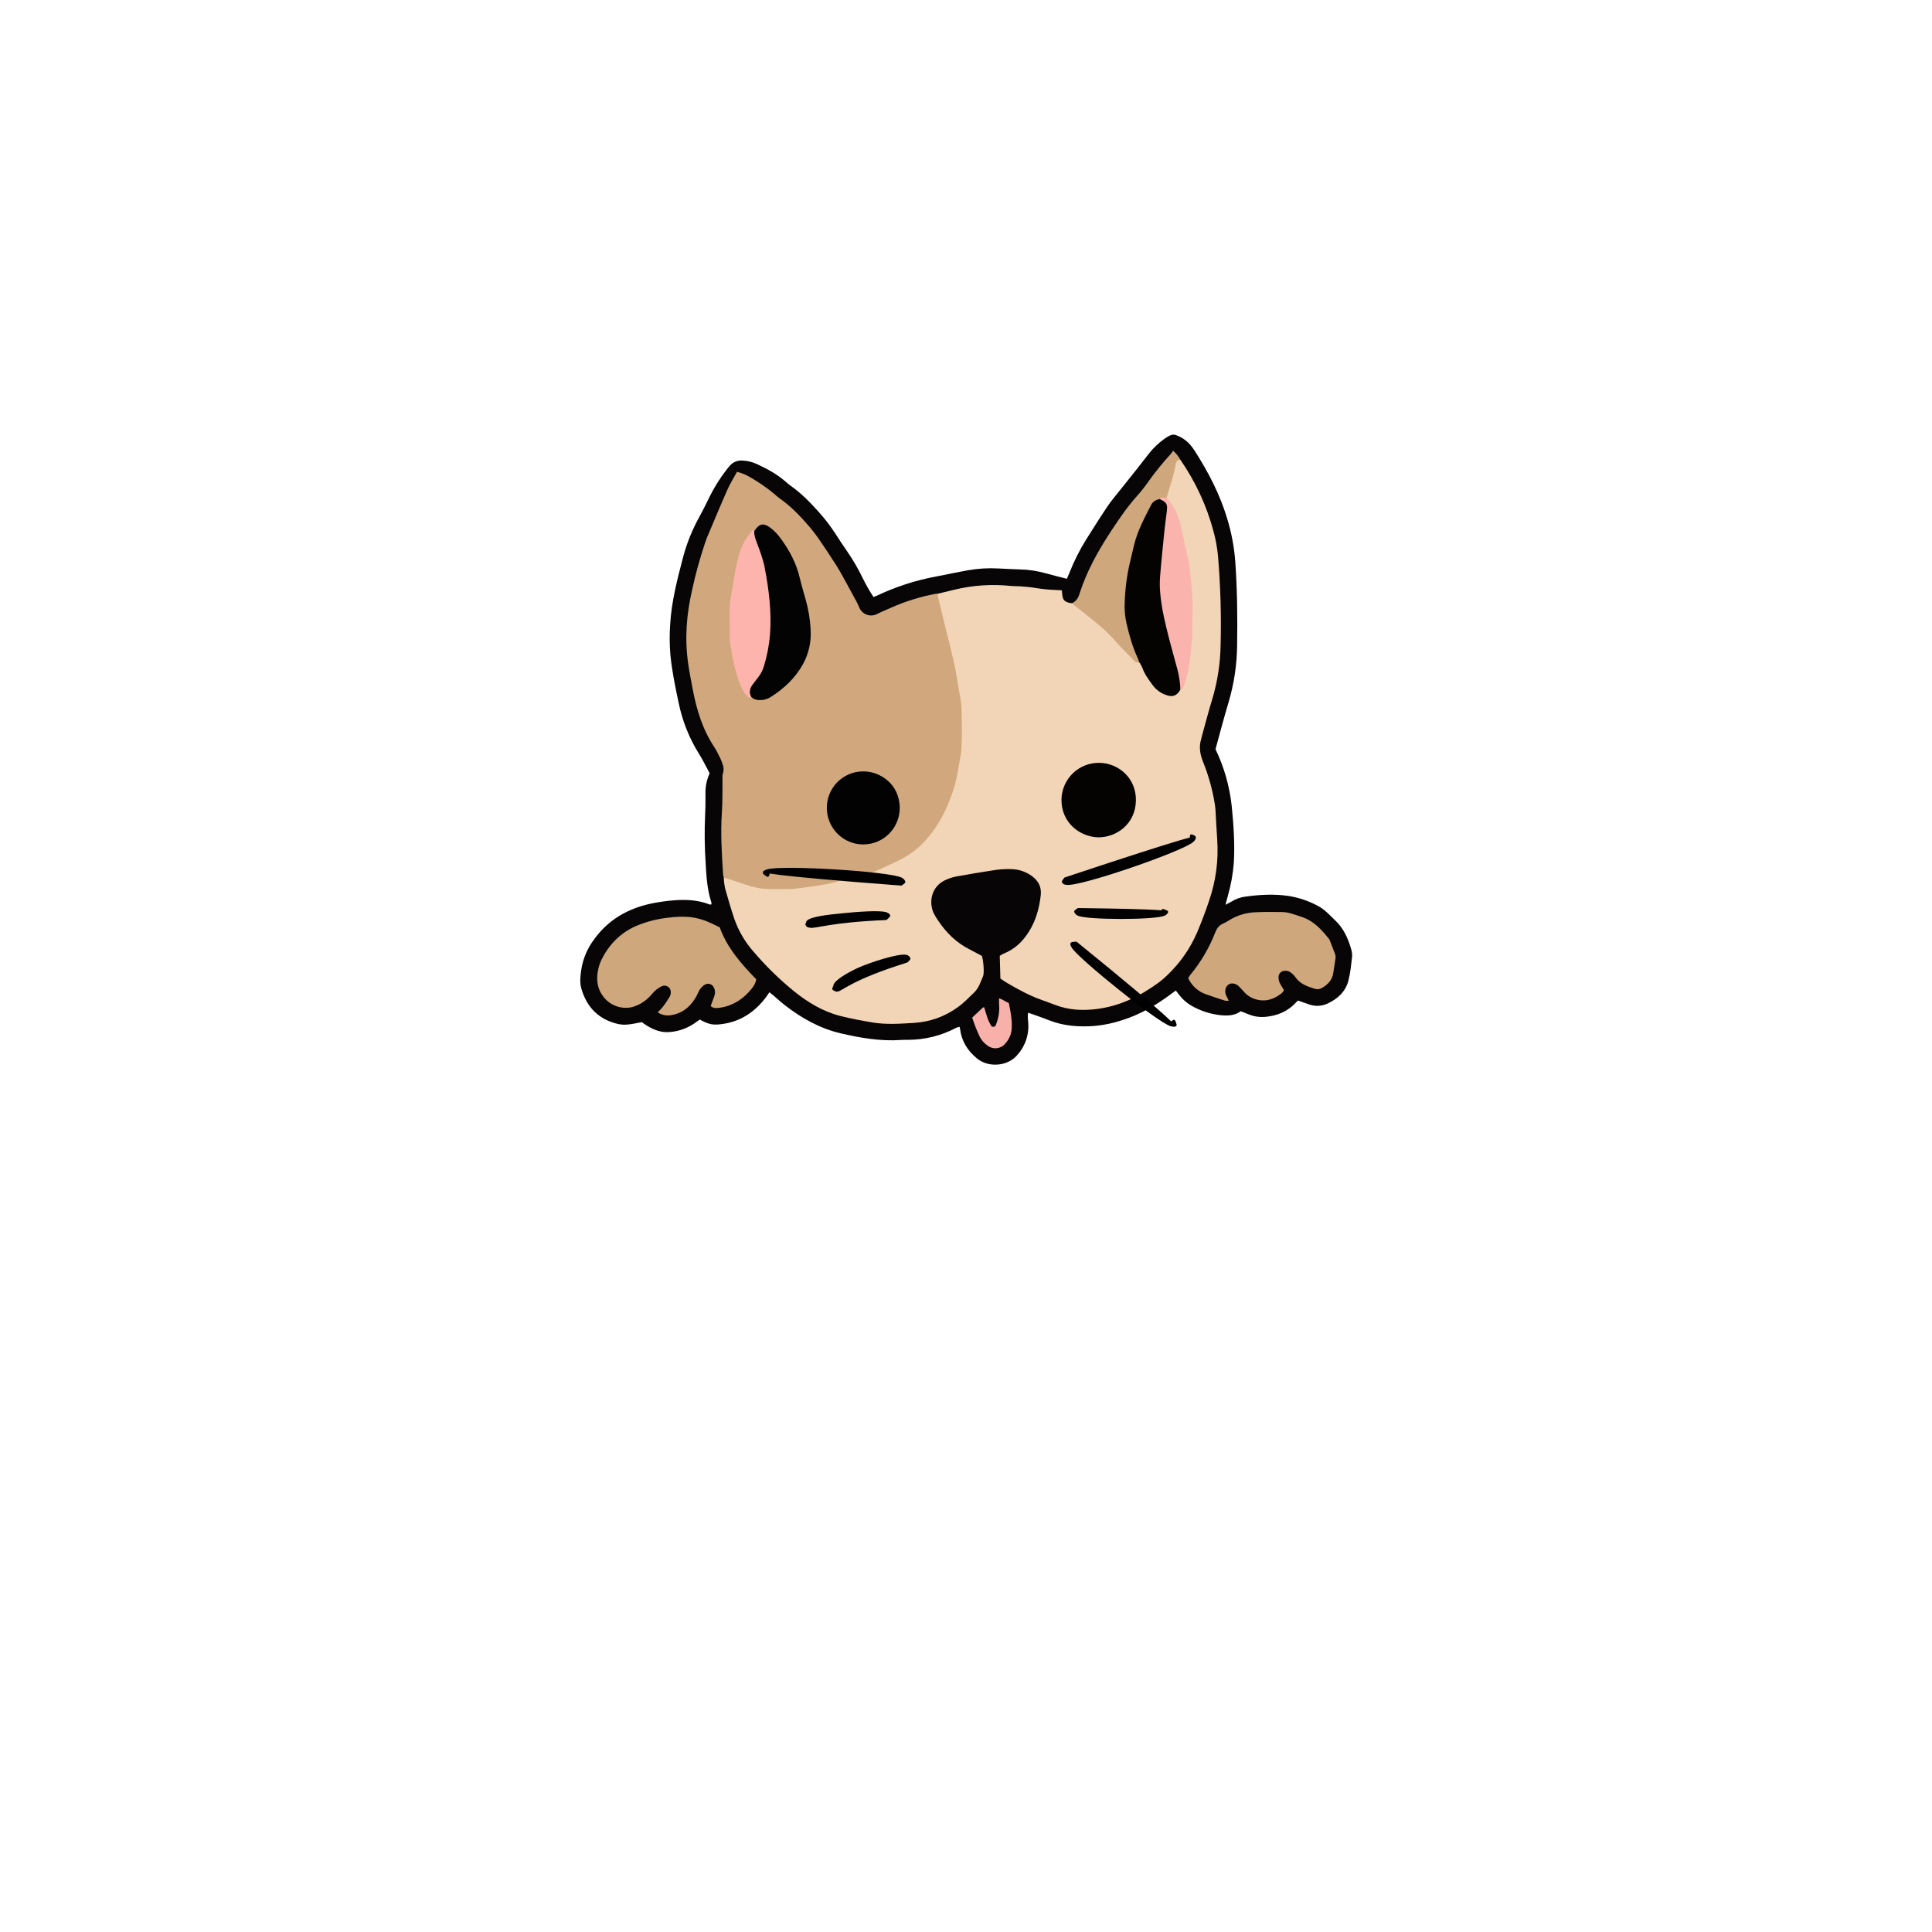 <svg xmlns="http://www.w3.org/2000/svg" xmlns:xlink="http://www.w3.org/1999/xlink" width="500" zoomAndPan="magnify" viewBox="0 0 375 375" height="500" preserveAspectRatio="xMidYMid meet" version="1.0"><defs><clipPath id="2e2046c407"><path d="M 112.5 84.316 L 262.5 84.316 L 262.5 207 L 112.5 207 Z M 112.5 84.316 " clip-rule="nonzero"/></clipPath><clipPath id="939a3d70f6"><path d="M 206.066 161.906 L 232.152 161.906 L 232.152 171.797 L 206.066 171.797 Z M 206.066 161.906 " clip-rule="nonzero"/></clipPath><clipPath id="92bd009409"><path d="M 206.625 170.324 C 231.676 162 232.051 162.227 232.125 162.449 C 232.125 162.676 231.227 163.426 231.074 163.352 C 230.926 163.273 230.852 162.148 231.074 162 C 231.227 161.852 231.977 162.148 232.051 162.375 C 232.199 162.602 232.051 163.051 231.602 163.426 C 229.648 165.227 209.699 172.125 207.074 171.75 C 206.477 171.75 206.176 171.449 206.102 171.148 C 206.102 170.926 206.625 170.324 206.625 170.324 " clip-rule="nonzero"/></clipPath><clipPath id="a43b2cb311"><path d="M 208.488 176.238 L 226.738 176.238 L 226.738 178.375 L 208.488 178.375 Z M 208.488 176.238 " clip-rule="nonzero"/></clipPath><clipPath id="e628e03702"><path d="M 209.25 176.25 C 226.5 176.477 226.801 176.773 226.727 177 C 226.727 177.301 226.125 177.824 225.898 177.75 C 225.676 177.676 225.375 176.551 225.523 176.477 C 225.602 176.324 226.727 176.699 226.727 176.926 C 226.801 177.148 226.5 177.523 225.977 177.75 C 224.102 178.574 211.125 178.574 209.25 177.75 C 208.727 177.523 208.5 177.148 208.5 176.926 C 208.5 176.625 209.25 176.25 209.25 176.25 " clip-rule="nonzero"/></clipPath><clipPath id="d58566138b"><path d="M 207.734 182.773 L 228.457 182.773 L 228.457 199.352 L 207.734 199.352 Z M 207.734 182.773 " clip-rule="nonzero"/></clipPath><clipPath id="8eb93f0979"><path d="M 208.949 182.773 C 228.449 198.602 228.301 199.199 228.074 199.273 C 227.926 199.426 227.023 198.977 227.023 198.75 C 226.949 198.523 227.699 197.852 227.926 197.926 C 228.148 198 228.449 198.898 228.375 199.051 C 228.227 199.273 227.773 199.352 227.25 199.199 C 224.773 198.523 209.398 186.148 208.051 183.977 C 207.75 183.523 207.676 183.227 207.824 183 C 207.977 182.773 208.949 182.773 208.949 182.773 " clip-rule="nonzero"/></clipPath><clipPath id="8add2f57f9"><path d="M 148.039 168.418 L 175.75 168.418 L 175.75 171.91 L 148.039 171.91 Z M 148.039 168.418 " clip-rule="nonzero"/></clipPath><clipPath id="3db566ce9e"><path d="M 174.977 171.898 C 148.273 169.875 148.051 169.352 148.125 169.125 C 148.273 168.898 149.25 168.824 149.398 168.977 C 149.551 169.125 149.324 170.102 149.102 170.176 C 148.875 170.25 148.125 169.727 148.051 169.426 C 148.051 169.199 148.352 168.898 148.875 168.75 C 151.5 167.852 172.949 169.125 175.125 170.398 C 175.574 170.699 175.727 171 175.727 171.227 C 175.727 171.449 174.977 171.898 174.977 171.898 " clip-rule="nonzero"/></clipPath><clipPath id="84e1b80304"><path d="M 156.289 176.852 L 172.812 176.852 L 172.812 180.121 L 156.289 180.121 Z M 156.289 176.852 " clip-rule="nonzero"/></clipPath><clipPath id="09d481f775"><path d="M 172.051 178.574 C 161.102 179.023 158.25 180.301 157.199 180.074 C 156.75 179.926 156.301 179.625 156.301 179.398 C 156.301 179.176 157.352 178.574 157.5 178.727 C 157.648 178.801 157.5 179.926 157.273 180 C 157.051 180.148 156.523 179.926 156.449 179.699 C 156.301 179.477 156.375 178.949 156.676 178.648 C 157.5 177.898 160.875 177.523 163.199 177.301 C 165.977 177 170.773 176.625 172.051 177.074 C 172.5 177.227 172.801 177.523 172.801 177.75 C 172.801 177.977 172.051 178.574 172.051 178.574 " clip-rule="nonzero"/></clipPath><clipPath id="6cf1d47266"><path d="M 161.488 185.266 L 176.75 185.266 L 176.75 192.535 L 161.488 192.535 Z M 161.488 185.266 " clip-rule="nonzero"/></clipPath><clipPath id="acdaf6d131"><path d="M 176.102 186.824 C 165.227 190.199 163.5 192.375 162.602 192.449 C 162.148 192.523 161.625 192.227 161.551 192 C 161.477 191.773 161.852 191.102 162.074 191.023 C 162.375 190.949 162.977 191.324 163.051 191.625 C 163.051 191.852 162.602 192.523 162.375 192.523 C 162.227 192.449 161.699 191.625 161.773 191.176 C 162.074 190.199 164.551 188.773 166.5 187.875 C 168.977 186.75 174.449 185.023 175.875 185.324 C 176.324 185.398 176.699 185.773 176.699 186.074 C 176.773 186.301 176.102 186.824 176.102 186.824 " clip-rule="nonzero"/></clipPath></defs><g clip-path="url(#2e2046c407)"><path fill="#070505" d="M 237.859 175.613 C 238.426 175.32 238.719 175.191 238.988 175.023 C 239.824 174.496 240.73 174.168 241.711 174.035 C 244.566 173.637 247.434 173.484 250.297 173.934 C 252.277 174.277 254.145 174.93 255.91 175.891 C 256.438 176.184 256.926 176.531 257.375 176.938 C 257.969 177.453 258.508 178.035 259.082 178.57 C 260.738 180.105 261.645 182.066 262.246 184.191 C 262.41 184.68 262.473 185.184 262.441 185.699 C 262.258 187.262 262.117 188.848 261.719 190.363 C 261.152 192.516 259.594 193.914 257.621 194.82 C 256.461 195.324 255.281 195.367 254.086 194.953 C 253.383 194.734 252.691 194.465 251.957 194.203 C 251.82 194.316 251.688 194.438 251.559 194.562 C 249.91 196.375 247.809 197.207 245.41 197.387 C 244.375 197.457 243.379 197.301 242.414 196.91 C 241.902 196.711 241.391 196.504 240.82 196.273 C 239.734 197.102 238.465 197.172 237.145 197.07 C 235.039 196.875 233.066 196.246 231.234 195.191 C 230.344 194.672 229.578 194.004 228.945 193.188 C 228.711 192.906 228.488 192.609 228.219 192.262 C 227.906 192.492 227.613 192.707 227.324 192.922 C 224.41 195.102 221.309 196.922 217.82 198.012 C 216.098 198.586 214.336 198.957 212.531 199.129 C 209.453 199.367 206.43 199.164 203.52 197.996 C 202.234 197.48 200.918 197.051 199.57 196.562 C 199.406 197.301 199.547 197.938 199.586 198.57 C 199.68 199.938 199.453 201.25 198.918 202.508 C 198.52 203.406 197.988 204.211 197.32 204.93 C 195.531 206.918 191.895 207.316 189.605 205.422 C 187.812 203.938 186.656 202.117 186.359 199.785 C 186.344 199.652 186.301 199.52 186.246 199.297 C 186.035 199.34 185.824 199.402 185.621 199.484 C 182.656 201.051 179.5 201.832 176.145 201.832 C 175.73 201.828 175.309 201.824 174.895 201.855 C 170.918 202.141 167.047 201.465 163.199 200.574 C 159.105 199.621 155.539 197.602 152.258 195.043 C 151.527 194.473 150.848 193.84 150.141 193.238 C 149.898 193.031 149.648 192.836 149.344 192.59 C 149.094 192.953 148.906 193.258 148.691 193.543 C 146.66 196.234 144.078 198.086 140.711 198.68 C 138.391 199.09 137.617 198.852 135.824 197.895 C 135.637 198.027 135.414 198.176 135.199 198.336 C 133.641 199.508 131.891 200.172 129.945 200.324 C 128.355 200.457 126.938 199.91 125.605 199.105 C 125.25 198.891 124.918 198.637 124.566 198.395 C 123.703 198.551 122.848 198.758 121.98 198.844 C 121.336 198.926 120.695 198.902 120.055 198.777 C 116.266 197.934 113.887 195.559 112.832 191.859 C 112.5 190.688 112.648 189.461 112.816 188.262 C 113.16 186.066 114 184.082 115.336 182.305 C 118.082 178.5 121.867 176.348 126.371 175.383 C 127.824 175.082 129.289 174.871 130.77 174.758 C 133.137 174.559 135.492 174.672 137.746 175.562 C 137.852 175.578 137.961 175.574 138.066 175.551 C 138.098 175.438 138.105 175.324 138.094 175.207 C 137.262 172.715 137.109 170.117 136.965 167.523 C 136.754 164.375 136.723 161.223 136.867 158.066 C 136.938 156.773 136.934 155.473 136.934 154.172 C 136.883 152.746 137.152 151.387 137.742 150.09 C 137.062 148.84 136.441 147.543 135.684 146.336 C 133.777 143.277 132.461 139.98 131.73 136.449 C 131.078 133.367 130.434 130.285 130.125 127.137 C 129.953 125.148 129.941 123.156 130.082 121.164 C 130.34 116.734 131.457 112.477 132.57 108.215 C 133.309 105.422 134.379 102.766 135.789 100.246 C 136.395 99.152 136.934 98.023 137.496 96.906 C 138.477 94.848 139.668 92.918 141.066 91.121 C 141.27 90.867 141.465 90.605 141.688 90.371 C 141.98 90.031 142.336 89.777 142.75 89.605 C 143.164 89.434 143.594 89.363 144.043 89.391 C 145.027 89.426 145.965 89.645 146.863 90.051 C 148.844 90.969 150.762 91.988 152.426 93.434 C 152.773 93.734 153.121 94.047 153.5 94.312 C 155.52 95.742 157.238 97.492 158.879 99.328 C 160.094 100.672 161.191 102.102 162.176 103.625 C 162.871 104.719 163.598 105.797 164.328 106.867 C 165.523 108.582 166.574 110.383 167.477 112.266 C 168.09 113.512 168.777 114.715 169.543 115.875 C 169.832 115.762 170.055 115.691 170.258 115.594 C 173.922 113.863 177.742 112.633 181.723 111.895 C 183.766 111.5 185.805 111.066 187.855 110.695 C 189.824 110.348 191.809 110.227 193.809 110.34 C 195.195 110.41 196.586 110.48 197.973 110.523 C 199.742 110.566 201.477 110.836 203.176 111.328 C 204.453 111.699 205.754 112 207.082 112.34 C 207.266 111.914 207.434 111.535 207.586 111.156 C 208.457 108.949 209.512 106.84 210.758 104.824 C 212.141 102.629 213.523 100.43 214.969 98.277 C 215.719 97.164 216.602 96.145 217.438 95.09 C 218.5 93.746 219.582 92.414 220.645 91.07 C 221.477 90.016 222.285 88.941 223.121 87.891 C 223.949 86.879 224.891 85.988 225.945 85.223 C 226.281 84.977 226.637 84.762 227.004 84.57 C 227.492 84.309 227.98 84.297 228.477 84.539 C 229.484 84.938 230.344 85.551 231.059 86.371 C 231.383 86.766 231.68 87.176 231.953 87.605 C 234.562 91.68 236.77 95.934 238.176 100.594 C 239.023 103.352 239.555 106.168 239.77 109.043 C 240.145 114.418 240.211 119.797 240.125 125.18 C 240.094 128.957 239.543 132.66 238.473 136.285 C 237.551 139.34 236.754 142.438 235.93 145.418 C 237.609 148.918 238.656 152.598 239.074 156.457 C 239.441 160.098 239.691 163.762 239.488 167.43 C 239.316 169.656 238.918 171.844 238.297 173.988 C 238.18 174.426 238.062 174.863 237.859 175.613 Z M 237.859 175.613 " fill-opacity="1" fill-rule="nonzero"/></g><path fill="#f2d5b6" d="M 229.074 89.188 C 232.031 93.453 234.184 98.094 235.535 103.105 C 235.977 104.719 236.273 106.359 236.422 108.023 C 236.902 113.762 237.07 119.508 236.918 125.262 C 236.855 128.855 236.305 132.367 235.27 135.809 C 234.547 138.152 233.938 140.535 233.281 142.898 C 233.23 143.078 233.207 143.262 233.152 143.441 C 232.656 144.984 232.941 146.469 233.527 147.914 C 234.551 150.457 235.289 153.086 235.746 155.789 C 235.832 156.246 235.887 156.707 235.922 157.168 C 236.039 159.066 236.109 160.969 236.254 162.863 C 236.543 166.988 236.012 171.008 234.656 174.914 C 233.98 176.934 233.227 178.926 232.398 180.891 C 231.027 184.09 229.082 186.887 226.562 189.285 C 226.07 189.773 225.543 190.23 224.988 190.648 C 221.395 193.297 217.473 195.246 213.004 195.832 C 210.23 196.195 207.457 196.082 204.789 195.047 C 203.797 194.66 202.793 194.309 201.793 193.945 C 199.652 193.16 197.672 192.055 195.703 190.926 C 195.184 190.629 194.699 190.277 194.176 189.934 C 194.137 188.5 194.094 187.074 194.051 185.531 C 194.285 185.371 194.531 185.23 194.789 185.109 C 196.941 184.254 198.52 182.758 199.73 180.805 C 201.082 178.629 201.742 176.25 202.012 173.727 C 202.172 172.188 201.586 171.039 200.387 170.113 C 199.117 169.164 197.691 168.691 196.109 168.695 C 195.086 168.668 194.07 168.73 193.062 168.883 C 190.547 169.258 188.035 169.688 185.531 170.141 C 184.898 170.27 184.281 170.469 183.688 170.734 C 180.711 171.965 180.199 175.176 181.281 177.355 C 181.516 177.809 181.781 178.242 182.074 178.66 C 183.668 181.055 185.66 183.012 188.258 184.312 C 189.043 184.703 189.809 185.129 190.59 185.547 C 190.871 186.438 191.094 188.836 190.805 189.496 C 190.324 190.586 190.004 191.758 189.086 192.637 C 188.016 193.664 187.004 194.742 185.773 195.594 C 183.25 197.379 180.445 198.363 177.363 198.547 C 174.68 198.707 171.988 198.906 169.316 198.453 C 167.219 198.098 165.117 197.719 163.059 197.188 C 159.688 196.312 156.754 194.535 154.066 192.359 C 151.258 190.066 148.676 187.543 146.32 184.789 C 144.605 182.855 143.328 180.668 142.488 178.227 C 141.848 176.293 141.27 174.336 140.723 172.375 C 140.586 171.695 140.504 171.012 140.477 170.316 C 141.043 169.961 141.566 170.277 142.07 170.461 C 145.453 171.688 148.906 172.504 152.539 172.18 C 156.09 171.859 159.648 171.59 163.086 170.535 C 164.281 170.168 165.492 169.848 166.711 169.559 C 171.441 168.453 175.773 166.547 179.176 162.961 C 182.988 158.945 184.797 153.988 185.734 148.633 C 186.977 141.551 186.211 134.586 184.523 127.68 C 183.656 124.121 182.832 120.551 181.941 116.996 C 181.801 116.426 181.52 115.836 181.938 115.258 C 183.059 114.988 184.18 114.715 185.305 114.449 C 188.895 113.586 192.527 113.344 196.203 113.73 C 196.801 113.793 197.41 113.758 198.008 113.805 C 198.977 113.887 199.949 113.941 200.902 114.109 C 202.32 114.348 203.746 114.484 205.184 114.527 C 205.457 114.539 205.73 114.559 206.09 114.578 C 206.117 114.816 206.152 115.031 206.168 115.246 C 206.258 116.426 206.566 116.797 207.691 117.043 C 207.828 117.062 207.969 117.078 208.105 117.086 C 208.855 117.262 209.398 117.77 210 118.203 C 213.512 120.723 216.469 123.832 219.367 127.004 C 219.832 127.512 220.305 128.035 220.977 128.297 C 221.094 128.352 221.211 128.418 221.316 128.5 C 221.473 128.625 221.605 128.773 221.711 128.945 C 222.414 130.297 223.055 131.68 224.039 132.863 C 224.516 133.441 225.086 133.902 225.75 134.242 C 227.129 134.957 227.949 134.773 228.992 133.543 C 230.336 131.422 230.477 128.98 230.734 126.609 C 231.59 118.762 231.059 111.008 229.148 103.348 C 228.59 100.941 227.617 98.711 226.242 96.66 C 226.527 94.293 227.453 92.09 228 89.785 C 228.023 89.668 228.074 89.566 228.141 89.469 C 228.211 89.375 228.301 89.297 228.402 89.242 C 228.504 89.184 228.613 89.148 228.734 89.141 C 228.852 89.133 228.965 89.145 229.074 89.188 Z M 229.074 89.188 " fill-opacity="1" fill-rule="nonzero"/><path fill="#d1a87d" d="M 181.938 115.258 C 182.344 116.965 182.746 118.672 183.16 120.375 C 183.84 123.156 184.562 125.93 185.188 128.719 C 185.578 130.473 185.836 132.258 186.141 134.027 C 186.324 135.117 186.594 136.211 186.625 137.305 C 186.699 139.898 186.75 142.5 186.629 145.09 C 186.551 146.691 186.125 148.273 185.887 149.867 C 185.586 151.699 185.082 153.469 184.375 155.188 C 183.559 157.363 182.477 159.402 181.133 161.301 C 179.609 163.375 177.805 165.176 175.551 166.422 C 173.734 167.426 171.82 168.266 169.918 169.105 C 169.141 169.41 168.344 169.633 167.523 169.777 C 165.715 170.16 163.953 170.715 162.176 171.203 C 160.836 171.539 159.48 171.801 158.113 171.992 C 156.797 172.207 155.469 172.348 154.145 172.508 C 153.777 172.551 153.406 172.566 153.035 172.566 C 151.926 172.57 150.812 172.562 149.699 172.566 C 148.023 172.57 146.395 172.297 144.812 171.738 C 143.379 171.238 141.922 170.789 140.477 170.316 C 140.422 170.145 140.379 169.965 140.355 169.781 C 140.105 165.758 139.836 161.738 140.117 157.695 C 140.27 155.527 140.203 153.34 140.238 151.16 C 140.203 150.84 140.219 150.52 140.289 150.203 C 140.621 149.344 140.371 148.559 140.066 147.777 C 139.914 147.387 139.738 147.012 139.543 146.641 C 139.281 146.098 138.992 145.57 138.672 145.059 C 136.371 141.594 135.188 137.715 134.434 133.676 C 134.133 132.082 133.82 130.488 133.586 128.887 C 132.867 124.004 133.242 119.176 134.367 114.395 C 135.023 111.355 135.848 108.363 136.836 105.422 C 136.961 105.07 137.07 104.715 137.215 104.375 C 138.531 101.262 139.824 98.133 141.191 95.043 C 141.711 93.863 142.41 92.762 143.055 91.578 C 143.973 91.805 144.836 92.164 145.645 92.656 C 147.297 93.602 148.855 94.684 150.32 95.902 C 150.66 96.215 151.02 96.508 151.391 96.785 C 153.535 98.285 155.32 100.168 157.02 102.133 C 157.66 102.867 158.254 103.637 158.809 104.438 C 160.016 106.195 161.203 107.965 162.344 109.766 C 163.082 110.938 163.73 112.172 164.406 113.383 C 164.883 114.234 165.34 115.09 165.797 115.949 C 166.152 116.547 166.469 117.164 166.738 117.805 C 166.859 118.148 167.051 118.449 167.305 118.711 C 167.559 118.969 167.855 119.164 168.195 119.297 C 168.535 119.426 168.887 119.48 169.25 119.457 C 169.613 119.434 169.953 119.336 170.273 119.164 C 171.09 118.73 171.965 118.41 172.805 118.02 C 175.648 116.746 178.602 115.82 181.664 115.246 C 181.754 115.242 181.848 115.242 181.938 115.258 Z M 181.938 115.258 " fill-opacity="1" fill-rule="nonzero"/><path fill="#cfa77c" d="M 127.66 196.496 C 128.023 196.148 128.363 195.781 128.684 195.395 C 129.156 194.77 129.594 194.121 129.996 193.449 C 130.148 193.156 130.219 192.848 130.203 192.52 C 130.199 192.316 130.148 192.129 130.055 191.953 C 129.957 191.777 129.828 191.633 129.66 191.52 C 129.496 191.406 129.312 191.34 129.113 191.316 C 128.914 191.293 128.719 191.316 128.531 191.391 C 128.066 191.594 127.641 191.867 127.262 192.203 C 126.875 192.527 126.566 192.949 126.211 193.312 C 125.25 194.359 124.082 195.082 122.715 195.473 C 122.207 195.594 121.691 195.637 121.172 195.609 C 120.652 195.582 120.148 195.48 119.656 195.309 C 119.164 195.133 118.707 194.895 118.281 194.594 C 117.859 194.289 117.484 193.934 117.164 193.523 C 115.852 191.836 115.676 189.98 116.152 187.996 C 116.27 187.453 116.445 186.926 116.676 186.418 C 118.129 183.449 120.273 181.176 123.316 179.797 C 125.371 178.91 127.512 178.355 129.734 178.121 C 131.16 177.918 132.59 177.879 134.023 178.008 C 135.316 178.168 136.555 178.52 137.742 179.062 C 138.375 179.34 138.992 179.656 139.699 179.996 C 141.113 183.957 143.871 187.078 146.797 190.094 C 146.641 190.801 146.324 191.422 145.848 191.969 C 144.266 193.895 142.309 195.207 139.801 195.59 C 139.16 195.688 138.508 195.781 137.941 195.277 C 138.18 194.621 138.422 193.973 138.656 193.32 C 138.863 192.77 138.836 192.227 138.57 191.699 C 138.5 191.535 138.402 191.395 138.273 191.273 C 138.145 191.152 137.996 191.062 137.828 191.008 C 137.66 190.949 137.488 190.93 137.312 190.949 C 137.137 190.969 136.973 191.023 136.82 191.113 C 136.426 191.355 136.098 191.668 135.836 192.051 C 135.605 192.453 135.398 192.863 135.219 193.289 C 134.242 195.059 132.902 196.402 130.879 196.914 C 129.82 197.184 128.789 197.23 127.66 196.496 Z M 127.66 196.496 " fill-opacity="1" fill-rule="nonzero"/><path fill="#cfa77c" d="M 238.512 194.234 C 238.27 194.266 238.023 194.262 237.777 194.227 C 236.543 193.832 235.316 193.422 234.094 192.996 C 233.324 192.734 232.641 192.328 232.039 191.781 C 231.438 191.234 230.965 190.594 230.629 189.855 C 230.754 189.633 230.895 189.418 231.043 189.211 C 233.098 186.727 234.711 183.98 235.883 180.977 C 236.188 180.191 236.605 179.609 237.387 179.277 C 237.848 179.059 238.293 178.812 238.723 178.535 C 240.27 177.617 241.941 177.129 243.738 177.066 C 245.445 176.98 247.164 177.004 248.875 177.027 C 250.191 177.043 251.398 177.57 252.633 177.965 C 255.012 178.727 256.562 180.496 258.043 182.359 C 258.426 183.352 258.824 184.336 259.191 185.336 C 259.254 185.562 259.266 185.793 259.219 186.023 C 259.086 186.984 258.926 187.945 258.777 188.906 C 258.578 190.211 257.758 191.059 256.688 191.703 C 256.23 192.004 255.742 192.078 255.219 191.926 C 253.742 191.477 252.305 190.98 251.387 189.598 C 251.168 189.297 250.91 189.035 250.609 188.812 C 250.23 188.504 249.793 188.379 249.309 188.434 C 248.992 188.449 248.727 188.57 248.504 188.797 C 248.285 189.023 248.172 189.297 248.168 189.613 C 248.145 190.137 248.273 190.621 248.543 191.07 C 248.746 191.434 248.977 191.781 249.215 192.172 C 249.117 192.379 248.988 192.566 248.836 192.734 C 247.129 194.109 245.262 194.617 243.145 193.754 C 242.496 193.473 241.941 193.066 241.477 192.535 C 241.133 192.16 240.809 191.762 240.434 191.418 C 239.773 190.82 238.949 190.727 238.406 191.133 C 237.852 191.551 237.664 192.367 237.969 193.16 C 238.102 193.5 238.301 193.816 238.512 194.234 Z M 238.512 194.234 " fill-opacity="1" fill-rule="nonzero"/><path fill="#cea77c" d="M 221.133 128.586 C 220.68 128.648 220.312 128.5 220.027 128.141 C 218.875 126.887 217.609 125.738 216.504 124.426 C 215.488 123.289 214.395 122.234 213.223 121.262 C 212.223 120.379 211.152 119.578 210.105 118.742 C 209.676 118.398 209.227 118.078 208.797 117.727 C 208.555 117.531 208.336 117.301 208.105 117.086 C 208.832 116.684 209.301 116.086 209.516 115.285 C 210.906 110.922 213.109 106.969 215.609 103.156 C 217.289 100.594 219.016 98.082 221.09 95.816 C 221.816 94.973 222.492 94.09 223.117 93.172 C 224.398 91.406 225.773 89.719 227.25 88.113 C 227.41 87.918 227.555 87.715 227.691 87.5 C 228.262 87.973 228.727 88.535 229.074 89.188 C 228.844 89.23 228.645 89.34 228.48 89.516 C 228.32 89.688 228.223 89.895 228.195 90.129 C 227.859 92.348 227.035 94.43 226.449 96.574 C 226.074 96.984 225.488 96.898 225.055 97.172 C 224.344 97.473 223.816 97.973 223.473 98.668 C 221.746 101.871 220.488 105.25 219.699 108.801 C 218.914 112.355 218.625 115.949 218.836 119.586 C 218.98 122.121 219.867 124.57 220.891 126.926 C 221.117 127.445 221.605 127.953 221.133 128.586 Z M 221.133 128.586 " fill-opacity="1" fill-rule="nonzero"/><path fill="#f7b0aa" d="M 188.699 197.516 C 189.402 196.852 190.07 196.215 190.746 195.59 C 190.805 195.535 190.914 195.531 191.027 195.496 C 191.25 196.23 191.449 196.98 191.707 197.703 C 191.883 198.18 192.105 198.637 192.371 199.07 C 192.48 199.242 192.641 199.32 192.848 199.305 C 193.055 199.285 193.195 199.18 193.277 198.988 C 193.449 198.562 193.594 198.125 193.703 197.676 C 193.934 196.773 194.008 195.852 193.926 194.922 C 193.902 194.57 193.922 194.211 193.922 193.766 C 194.656 194 195.195 194.438 195.812 194.699 C 196.137 196.25 196.43 197.75 196.387 199.281 C 196.383 200.543 195.957 201.641 195.109 202.57 C 194.898 202.824 194.648 203.027 194.359 203.18 C 194.07 203.332 193.762 203.426 193.434 203.457 C 193.109 203.488 192.789 203.457 192.473 203.359 C 192.16 203.266 191.875 203.113 191.621 202.906 C 191.004 202.473 190.52 201.918 190.172 201.246 C 189.602 200.035 189.113 198.793 188.699 197.516 Z M 188.699 197.516 " fill-opacity="1" fill-rule="nonzero"/><path fill="#040302" d="M 221.133 128.586 C 221.062 128.324 220.973 128.066 220.871 127.812 C 219.832 125.629 219.195 123.316 218.648 120.969 C 218.355 119.652 218.238 118.32 218.301 116.977 C 218.383 114.379 218.711 111.816 219.293 109.281 C 219.578 108.07 219.859 106.852 220.16 105.641 C 220.84 102.926 222.164 100.48 223.426 98.012 C 223.777 97.324 224.371 97.035 225.059 96.855 C 226.277 96.914 226.723 97.32 226.82 98.59 C 226.93 100.031 226.645 101.457 226.449 102.871 C 226.02 106.035 225.668 109.215 225.531 112.398 C 225.352 116.512 226.398 120.48 227.5 124.406 C 228.129 126.637 228.711 128.875 229.188 131.141 C 229.434 132.059 229.41 132.973 229.109 133.875 C 228.41 135.078 227.57 135.387 226.246 134.867 C 225.27 134.512 224.461 133.926 223.824 133.105 C 223 132 222.176 130.895 221.707 129.574 C 221.598 129.324 221.469 129.078 221.324 128.844 C 221.324 128.73 221.27 128.66 221.156 128.633 Z M 221.133 128.586 " fill-opacity="1" fill-rule="nonzero"/><path fill="#040302" d="M 213.156 162.527 C 209.547 162.422 205.957 159.633 206.031 155.152 C 206.043 154.676 206.098 154.207 206.203 153.738 C 206.305 153.273 206.449 152.824 206.641 152.387 C 206.836 151.953 207.066 151.539 207.34 151.148 C 207.613 150.758 207.922 150.398 208.266 150.07 C 208.609 149.738 208.98 149.445 209.383 149.191 C 209.785 148.938 210.207 148.723 210.652 148.551 C 211.094 148.379 211.551 148.25 212.02 148.172 C 212.488 148.09 212.961 148.055 213.438 148.066 C 217.055 148.137 220.539 150.977 220.48 155.355 C 220.418 159.895 216.762 162.551 213.156 162.527 Z M 213.156 162.527 " fill-opacity="1" fill-rule="nonzero"/><path fill="#fbb4ad" d="M 229.109 133.875 C 229.07 132.484 228.863 131.113 228.492 129.77 C 227.965 127.809 227.406 125.852 226.902 123.883 C 226.184 121.059 225.484 118.23 225.219 115.32 C 225.105 114.215 225.086 113.105 225.164 111.996 C 225.402 108.996 225.715 106.008 226.016 103.016 C 226.145 101.773 226.32 100.535 226.473 99.297 C 226.652 97.82 226.469 97.5 225.059 96.855 C 225.449 96.402 225.98 96.648 226.449 96.574 C 227.984 98.262 228.824 100.281 229.297 102.484 C 229.82 104.91 230.387 107.328 230.855 109.766 C 231.066 110.844 231.031 111.969 231.195 113.055 C 231.734 116.602 231.348 120.164 231.445 123.719 C 231.461 124.262 231.242 124.809 231.227 125.352 C 231.199 126.324 231.035 127.273 230.93 128.234 C 230.77 129.656 230.473 131.051 230.039 132.41 C 229.863 132.957 229.742 133.598 229.109 133.875 Z M 229.109 133.875 " fill-opacity="1" fill-rule="nonzero"/><path fill="#cea77c" d="M 221.156 128.633 C 221.215 128.703 221.27 128.773 221.324 128.848 C 221.27 128.773 221.215 128.703 221.156 128.633 Z M 221.156 128.633 " fill-opacity="1" fill-rule="nonzero"/><path fill="#040303" d="M 146.41 103.02 C 146.449 102.992 146.48 102.961 146.512 102.926 C 147.379 101.648 148.172 101.48 149.383 102.328 C 150.25 102.965 150.988 103.727 151.602 104.613 C 153.289 106.914 154.59 109.398 155.242 112.203 C 155.566 113.602 155.988 114.977 156.375 116.359 C 156.91 118.242 157.23 120.156 157.34 122.109 C 157.504 124.535 157.004 126.816 155.84 128.949 C 154.355 131.598 152.223 133.625 149.68 135.238 C 149.129 135.609 148.523 135.82 147.863 135.875 C 147.094 135.93 146.387 135.848 145.812 135.273 C 145.113 134.934 145.18 134.328 145.297 133.723 C 145.398 133.262 145.602 132.848 145.906 132.488 C 148.469 129.371 148.918 125.641 149.035 121.805 C 149.211 115.965 148.434 110.289 146.305 104.82 C 146.074 104.227 145.816 103.586 146.41 103.02 Z M 146.41 103.02 " fill-opacity="1" fill-rule="nonzero"/><path fill="#fcb4ad" d="M 146.41 103.02 C 146.332 103.785 146.586 104.477 146.844 105.176 C 147.453 106.824 148.098 108.461 148.43 110.199 C 149.25 114.484 149.793 118.793 149.457 123.172 C 149.285 125.254 148.891 127.297 148.281 129.293 C 148.059 130.059 147.703 130.758 147.215 131.387 C 146.848 131.863 146.492 132.348 146.121 132.82 C 145.531 133.578 145.34 134.383 145.812 135.273 C 145.652 135.324 145.406 135.461 145.352 135.406 C 144.969 135.074 144.641 134.695 144.363 134.273 C 143.434 132.656 142.926 130.867 142.496 129.07 C 142.141 127.598 141.938 126.086 141.684 124.59 C 141.645 124.27 141.633 123.945 141.645 123.621 C 141.637 122 141.664 120.375 141.625 118.754 C 141.629 117.32 141.789 115.906 142.102 114.504 C 142.355 113.195 142.5 111.863 142.773 110.555 C 143.156 108.703 143.527 106.832 144.453 105.156 C 144.91 104.406 145.406 103.691 145.953 103.004 C 146.082 102.824 146.262 102.848 146.41 103.02 Z M 146.41 103.02 " fill-opacity="1" fill-rule="nonzero"/><path fill="#030202" d="M 160.484 156.84 C 160.48 156.375 160.523 155.914 160.609 155.457 C 160.699 155 160.828 154.559 161.004 154.129 C 161.176 153.699 161.391 153.289 161.645 152.902 C 161.902 152.512 162.191 152.152 162.516 151.824 C 162.844 151.492 163.199 151.199 163.582 150.938 C 163.965 150.676 164.371 150.457 164.801 150.277 C 165.227 150.098 165.668 149.961 166.121 149.867 C 166.574 149.773 167.035 149.727 167.5 149.727 C 170.762 149.664 174.648 152.176 174.641 156.863 C 174.637 157.328 174.59 157.789 174.496 158.242 C 174.402 158.695 174.266 159.137 174.086 159.566 C 173.906 159.992 173.688 160.398 173.43 160.785 C 173.168 161.168 172.875 161.523 172.547 161.852 C 172.219 162.18 171.859 162.469 171.473 162.727 C 171.086 162.984 170.68 163.199 170.25 163.375 C 169.824 163.555 169.383 163.688 168.926 163.773 C 168.473 163.863 168.012 163.91 167.551 163.906 C 167.086 163.906 166.629 163.863 166.172 163.77 C 165.719 163.68 165.277 163.543 164.852 163.367 C 164.422 163.188 164.016 162.973 163.629 162.715 C 163.246 162.457 162.887 162.164 162.559 161.836 C 162.234 161.508 161.941 161.148 161.684 160.762 C 161.426 160.379 161.207 159.973 161.027 159.543 C 160.852 159.113 160.715 158.672 160.625 158.219 C 160.535 157.762 160.488 157.305 160.484 156.84 Z M 160.484 156.84 " fill-opacity="1" fill-rule="nonzero"/><g clip-path="url(#939a3d70f6)"><g clip-path="url(#92bd009409)"><path fill="#000000" d="M 203.102 159 L 235.121 159 L 235.121 174.824 L 203.102 174.824 Z M 203.102 159 " fill-opacity="1" fill-rule="nonzero"/></g></g><g clip-path="url(#a43b2cb311)"><g clip-path="url(#e628e03702)"><path fill="#000000" d="M 205.5 173.25 L 229.785 173.25 L 229.785 180.75 L 205.5 180.75 Z M 205.5 173.25 " fill-opacity="1" fill-rule="nonzero"/></g></g><g clip-path="url(#d58566138b)"><g clip-path="url(#8eb93f0979)"><path fill="#000000" d="M 204.824 179.773 L 231.367 179.773 L 231.367 202.352 L 204.824 202.352 Z M 204.824 179.773 " fill-opacity="1" fill-rule="nonzero"/></g></g><g clip-path="url(#8add2f57f9)"><g clip-path="url(#3db566ce9e)"><path fill="#000000" d="M 145.051 165.75 L 178.742 165.75 L 178.742 174.977 L 145.051 174.977 Z M 145.051 165.75 " fill-opacity="1" fill-rule="nonzero"/></g></g><g clip-path="url(#84e1b80304)"><g clip-path="url(#09d481f775)"><path fill="#000000" d="M 153.301 174.074 L 175.871 174.074 L 175.871 183.074 L 153.301 183.074 Z M 153.301 174.074 " fill-opacity="1" fill-rule="nonzero"/></g></g><g clip-path="url(#6cf1d47266)"><g clip-path="url(#acdaf6d131)"><path fill="#000000" d="M 158.551 182.324 L 179.691 182.324 L 179.691 195.523 L 158.551 195.523 Z M 158.551 182.324 " fill-opacity="1" fill-rule="nonzero"/></g></g></svg>